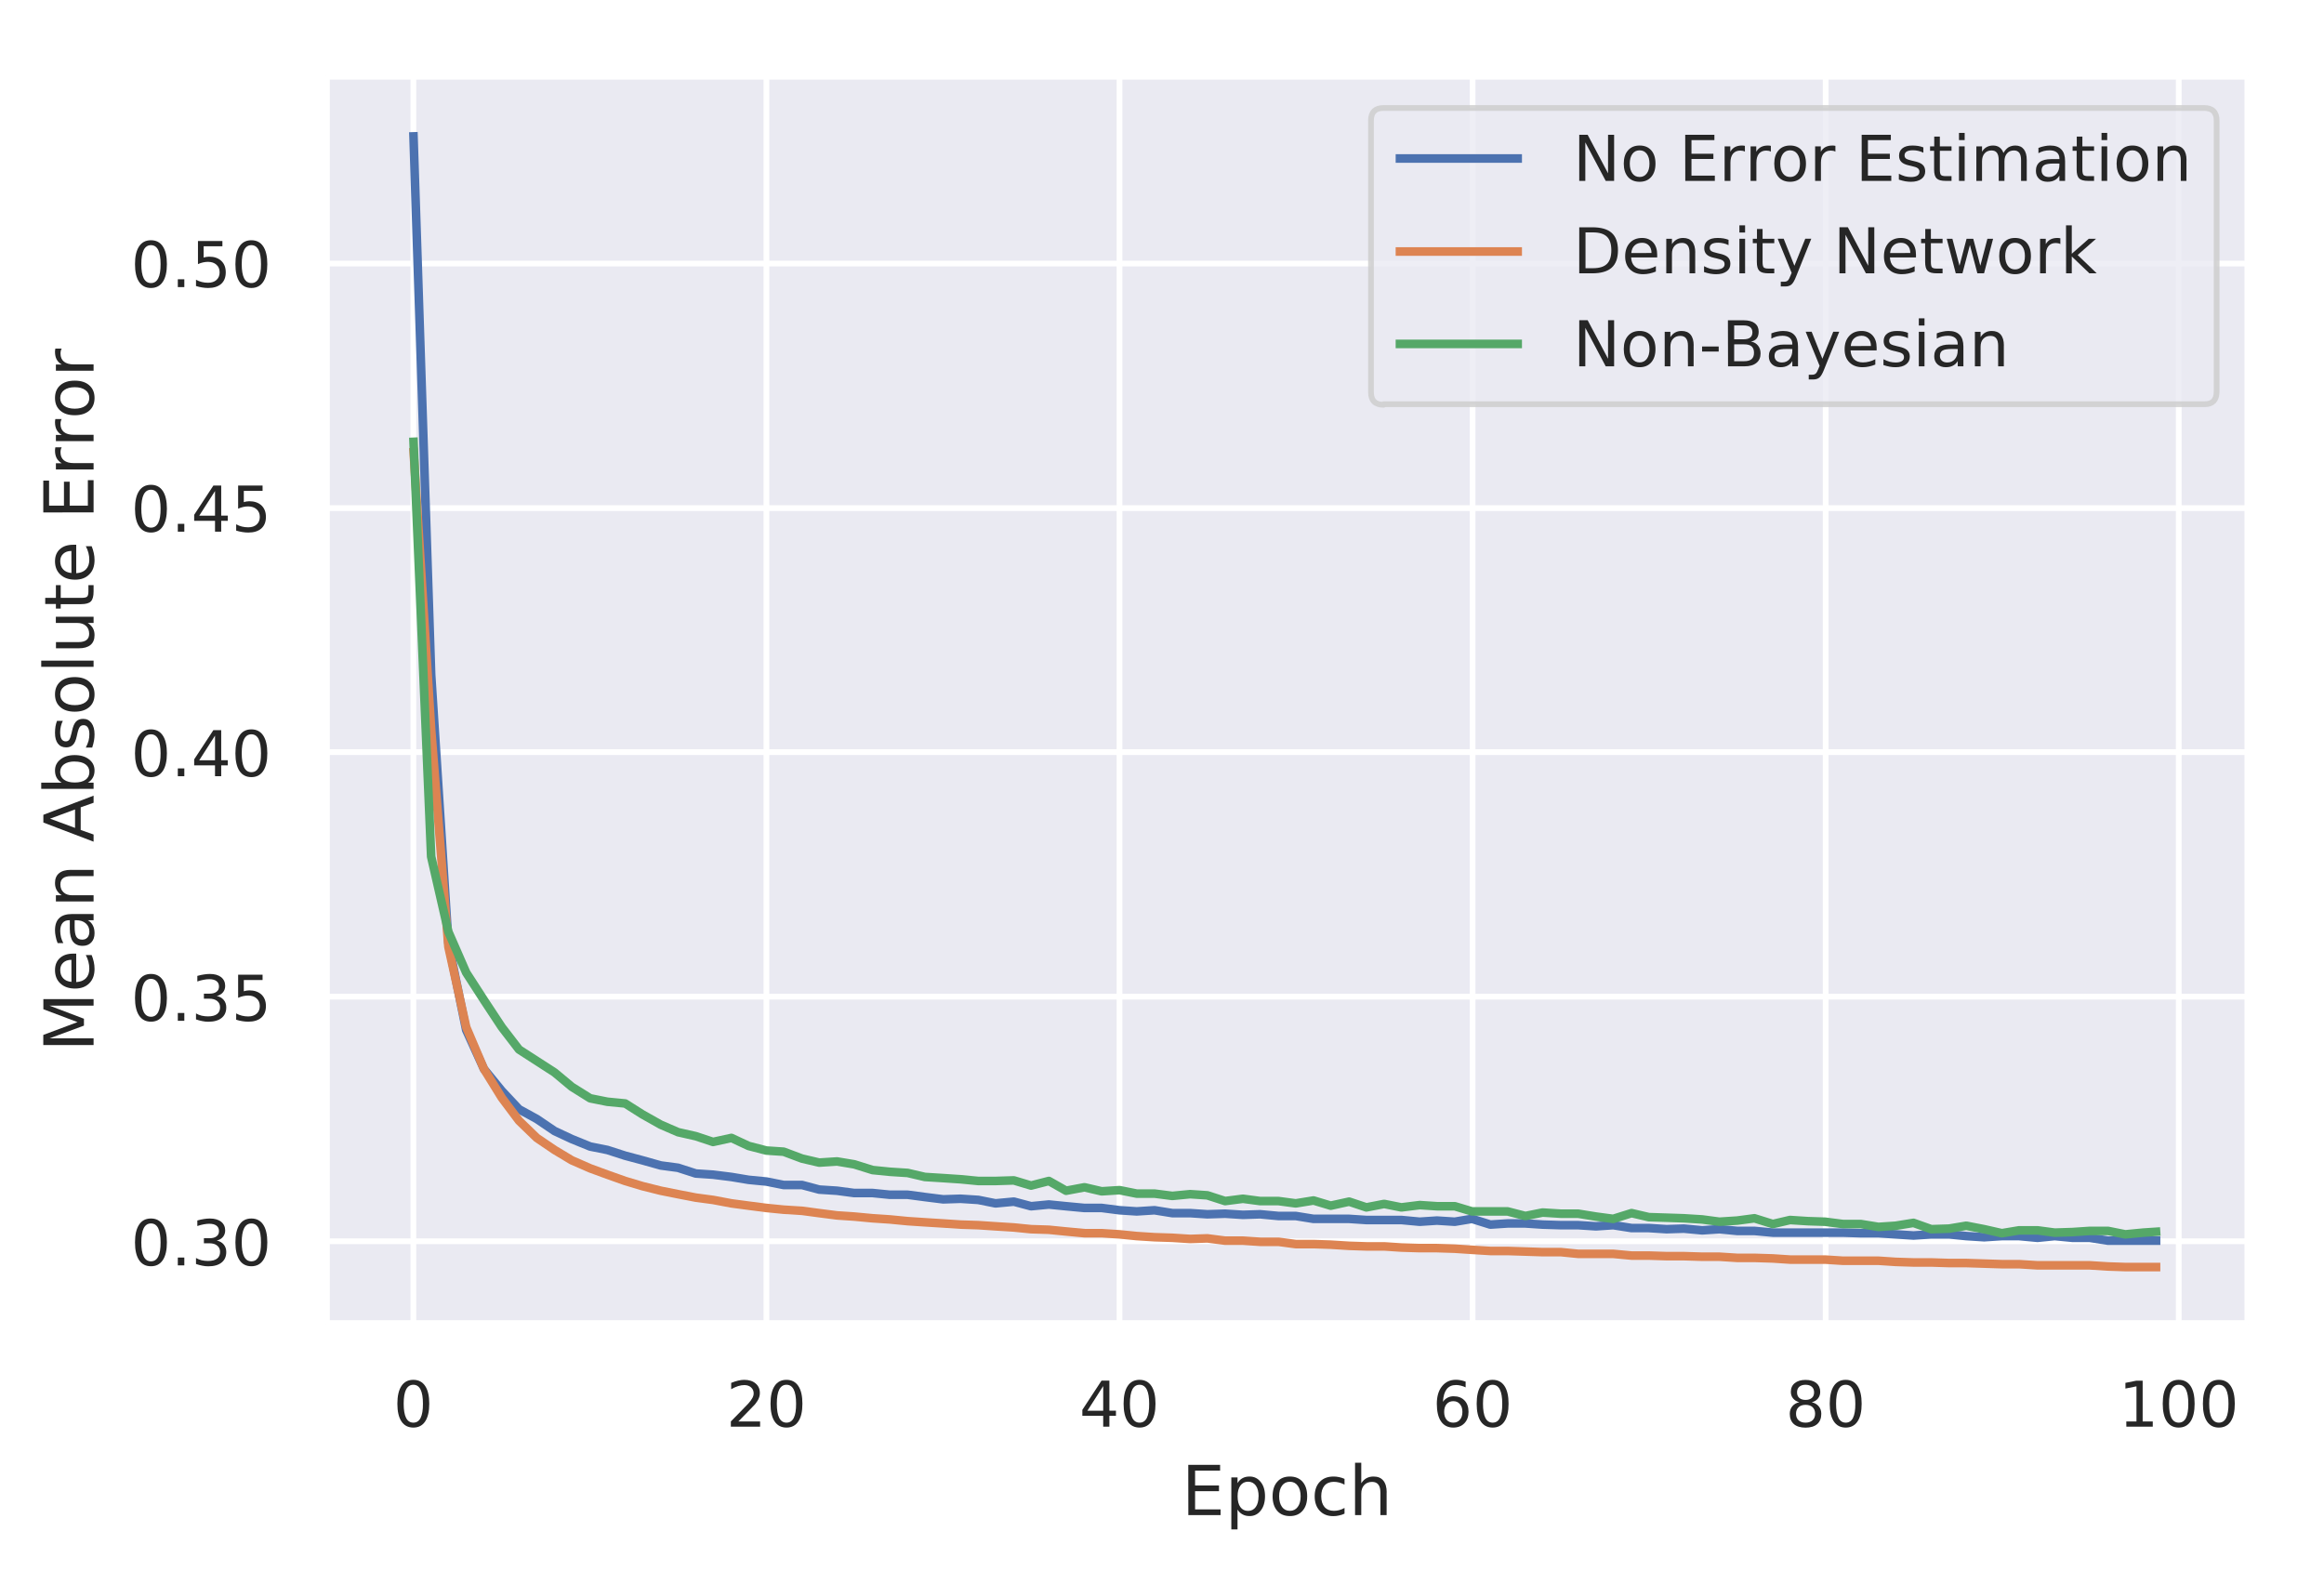 <svg height="364.8" viewBox="0 0 404.8 273.6" width="539.7" xmlns="http://www.w3.org/2000/svg" xmlns:xlink="http://www.w3.org/1999/xlink"><defs><style>*{stroke-linecap:butt;stroke-linejoin:round}</style></defs><g id="figure_1"><path d="M0 273.6h404.8V0H0z" fill="#fff" id="patch_1"/><g id="axes_1"><path d="M56.8 230.6h334.8V13.2H56.8z" fill="#eaeaf2" id="patch_2"/><g id="matplotlib.axis_1"><g id="xtick_1"><path clip-path="url(#p76cf5d482e)" d="M72 230.6V13.2" fill="none" stroke="#fff" stroke-linecap="round" id="line2d_1"/><g id="text_1"><defs><path d="M31.8 66.4q-7.6 0-11.5-7.5-3.8-7.5-3.8-22.5t3.8-22.5q3.9-7.5 11.5-7.5 7.7 0 11.5 7.5T47 36.4q0 15-3.8 22.5t-11.5 7.5zm0 7.8q12.2 0 18.7-9.7T57 36.4Q57 18 50.5 8.3 44-1.4 31.8-1.4 19.5-1.4 13 8.3q-6.5 9.7-6.5 28 0 18.5 6.5 28.2 6.4 9.7 18.7 9.7z" id="DejaVuSans-48"/></defs><use xlink:href="#DejaVuSans-48" transform="matrix(.11 0 0 -.11 68.5 248.5)" fill="#262626"/></g></g><g id="xtick_2"><path clip-path="url(#p76cf5d482e)" d="M133.5 230.6V13.2" fill="none" stroke="#fff" stroke-linecap="round" id="line2d_2"/><g id="text_2"><defs><path d="M19.2 8.3h34.4V0H7.3v8.3l15.3 15.6q9.7 9.8 12.2 12.6 4.7 5.3 6.6 9 2 3.7 2 7.3 0 5.8-4.2 9.5-4 3.6-10.6 3.6-4.6 0-9.8-1.6-5.1-1.6-11-4.9v10q6 2.4 11.1 3.6 5.2 1.2 9.5 1.2 11.4 0 18-5.7 6.8-5.6 6.8-15 0-4.6-1.7-8.6-1.6-4-6-9.5l-7.9-8.2L19.2 8.3z" id="DejaVuSans-50"/></defs><g transform="matrix(.11 0 0 -.11 126.5 248.5)" fill="#262626"><use xlink:href="#DejaVuSans-50"/><use x="63.6" xlink:href="#DejaVuSans-48"/></g></g></g><g id="xtick_3"><path clip-path="url(#p76cf5d482e)" d="M195 230.6V13.2" fill="none" stroke="#fff" stroke-linecap="round" id="line2d_3"/><g id="text_3"><defs><path d="M37.8 64.3l-25-39h25zM35.2 73h12.4V25.4H58v-8.2H47.6V0h-9.8v17.2h-33v9.5z" id="DejaVuSans-52"/></defs><g transform="matrix(.11 0 0 -.11 188 248.5)" fill="#262626"><use xlink:href="#DejaVuSans-52"/><use x="63.6" xlink:href="#DejaVuSans-48"/></g></g></g><g id="xtick_4"><path clip-path="url(#p76cf5d482e)" d="M256.5 230.6V13.2" fill="none" stroke="#fff" stroke-linecap="round" id="line2d_4"/><g id="text_4"><defs><path d="M33 40.4q-6.6 0-10.5-4.6-3.9-4.5-3.9-12.4T22.5 11Q26.4 6.4 33 6.4q6.7 0 10.5 4.6 4 4.5 4 12.4t-4 12.4q-3.8 4.6-10.5 4.6zm19.6 30.9v-9Q48.9 64.1 45 65q-3.8 1-7.5 1-9.8 0-15-6.7-5-6.6-5.8-19.9 2.9 4.3 7.2 6.5 4.4 2.3 9.6 2.3 11 0 17.4-6.7 6.3-6.6 6.3-18.1 0-11.2-6.6-18Q44-1.4 33-1.4q-12.6 0-19.3 9.7Q7 18 7 36.3 7 53.8 15.2 64q8.2 10.3 22 10.3 3.7 0 7.5-.7 3.8-.8 7.9-2.2z" id="DejaVuSans-54"/></defs><g transform="matrix(.11 0 0 -.11 249.5 248.5)" fill="#262626"><use xlink:href="#DejaVuSans-54"/><use x="63.6" xlink:href="#DejaVuSans-48"/></g></g></g><g id="xtick_5"><path clip-path="url(#p76cf5d482e)" d="M318 230.6V13.2" fill="none" stroke="#fff" stroke-linecap="round" id="line2d_5"/><g id="text_5"><defs><path d="M31.8 34.6q-7 0-11-3.7-4.1-3.8-4.1-10.4 0-6.6 4-10.3 4-3.8 11-3.8 7.1 0 11.2 3.8 4 3.8 4 10.3 0 6.6-4 10.4-4 3.7-11.1 3.7zm-9.9 4.2q-6.3 1.6-9.9 6Q8.5 49 8.5 55.2q0 8.8 6.2 13.8 6.3 5.1 17 5.1 11 0 17.2-5Q55 64 55 55.2q0-6.2-3.6-10.6-3.5-4.3-9.8-5.9 7.1-1.6 11.1-6.5 4-4.8 4-11.8 0-10.6-6.5-16.3-6.5-5.6-18.5-5.6T13.2 4.2Q6.8 10 6.8 20.5q0 7 4 11.8 4 4.9 11.1 6.5zm-3.6 15.6q0-5.7 3.5-8.8 3.6-3.2 10-3.2 6.3 0 10 3.2 3.5 3.1 3.5 8.8 0 5.7-3.6 8.8-3.6 3.2-10 3.2-6.3 0-9.9-3.2-3.5-3.1-3.5-8.8z" id="DejaVuSans-56"/></defs><g transform="matrix(.11 0 0 -.11 311 248.5)" fill="#262626"><use xlink:href="#DejaVuSans-56"/><use x="63.6" xlink:href="#DejaVuSans-48"/></g></g></g><g id="xtick_6"><path clip-path="url(#p76cf5d482e)" d="M379.5 230.6V13.2" fill="none" stroke="#fff" stroke-linecap="round" id="line2d_6"/><g id="text_6"><defs><path d="M12.4 8.3h16.1v55.6L11 60.4v9l17.4 3.5h9.9V8.3h16V0H12.5z" id="DejaVuSans-49"/></defs><g transform="matrix(.11 0 0 -.11 369 248.5)" fill="#262626"><use xlink:href="#DejaVuSans-49"/><use x="63.6" xlink:href="#DejaVuSans-48"/><use x="127.2" xlink:href="#DejaVuSans-48"/></g></g></g><g id="text_7"><defs><path d="M9.8 73H56v-8.4H19.7V43h34.7v-8.3H19.7V8.3h37V0H9.9z" id="DejaVuSans-69"/><path d="M18.1 8.2v-29h-9v75.5h9v-8.3q2.9 4.9 7.2 7.2Q29.6 56 35.6 56q10 0 16.2-8Q58 40.3 58 27.4q0-12.9-6.2-20.8-6.2-8-16.2-8-6 0-10.3 2.5Q21 3.3 18 8.2zm30.6 19.1q0 9.9-4 15.5-4.2 5.7-11.3 5.7-7.1 0-11.2-5.7-4-5.6-4-15.5 0-10 4-15.6t11.2-5.6q7.1 0 11.2 5.7 4 5.6 4 15.5z" id="DejaVuSans-112"/><path d="M30.6 48.4q-7.2 0-11.4-5.6Q15 37 15 27.3t4.2-15.5q4.1-5.6 11.4-5.6 7.2 0 11.4 5.7 4.2 5.6 4.2 15.4 0 9.7-4.2 15.4-4.2 5.7-11.4 5.7zm0 7.6q11.7 0 18.4-7.6 6.7-7.6 6.7-21.1 0-13.4-6.7-21-6.7-7.7-18.4-7.7-11.8 0-18.4 7.6Q5.5 14 5.5 27.3q0 13.5 6.7 21Q18.8 56 30.6 56z" id="DejaVuSans-111"/><path d="M48.8 52.6v-8.4Q45 46.3 41 47.3q-3.8 1-7.7 1-8.7 0-13.6-5.5Q15 37.3 15 27.3t4.8-15.6q4.9-5.5 13.6-5.5 4 0 7.7 1 3.9 1.1 7.7 3.2V2.1Q45 .3 41-.5q-4-1-8.6-1-12.3 0-19.6 7.8-7.3 7.8-7.3 21 0 13.4 7.4 21Q20.2 56 33 56q4.2 0 8.1-.9 4-.8 7.7-2.5z" id="DejaVuSans-99"/><path d="M54.9 33V0h-9v32.7q0 7.8-3 11.6-3 3.9-9.1 3.9-7.3 0-11.5-4.7Q18.1 39 18.1 31V0h-9v76h9V46.2q3.2 5 7.6 7.4Q30.1 56 35.8 56q9.4 0 14.2-5.8Q55 44.3 55 33z" id="DejaVuSans-104"/></defs><g transform="matrix(.12 0 0 -.12 205.8 263.9)" fill="#262626"><use xlink:href="#DejaVuSans-69"/><use x="63.2" xlink:href="#DejaVuSans-112"/><use x="126.7" xlink:href="#DejaVuSans-111"/><use x="187.8" xlink:href="#DejaVuSans-99"/><use x="242.8" xlink:href="#DejaVuSans-104"/></g></g></g><g id="matplotlib.axis_2"><g id="ytick_1"><path clip-path="url(#p76cf5d482e)" d="M56.8 216.2h334.8" fill="none" stroke="#fff" stroke-linecap="round" id="line2d_7"/><g id="text_8"><defs><path d="M10.7 12.4H21V0H10.7z" id="DejaVuSans-46"/><path d="M40.6 39.3q7-1.5 11-6.3t4-11.8q0-10.8-7.4-16.7-7.4-6-21.1-6-4.6 0-9.4 1-4.9.9-10 2.7v9.5q4-2.4 8.9-3.6Q21.5 7 26.8 7q9.3 0 14.1 3.6 4.9 3.7 4.9 10.7 0 6.4-4.5 10Q36.8 35 28.7 35h-8.5V43h9q7.2 0 11 3 3.9 2.8 3.9 8.3 0 5.6-4 8.6t-11.4 3q-4 0-8.7-.9-4.6-.8-10.2-2.7v8.8q5.6 1.6 10.5 2.3 5 .8 9.3.8 11.2 0 17.8-5 6.5-5.2 6.5-13.9 0-6-3.5-10.2-3.4-4.2-9.8-5.8z" id="DejaVuSans-51"/></defs><g transform="matrix(.11 0 0 -.11 22.8 220.4)" fill="#262626"><use xlink:href="#DejaVuSans-48"/><use x="63.6" xlink:href="#DejaVuSans-46"/><use x="95.4" xlink:href="#DejaVuSans-51"/><use x="159" xlink:href="#DejaVuSans-48"/></g></g></g><g id="ytick_2"><path clip-path="url(#p76cf5d482e)" d="M56.8 173.6h334.8" fill="none" stroke="#fff" stroke-linecap="round" id="line2d_8"/><g id="text_9"><defs><path d="M10.8 73h38.7v-8.4H19.8V46.7q2.2.8 4.3 1.1 2.2.4 4.3.4 12.2 0 19.4-6.7 7-6.7 7-18.1 0-11.8-7.2-18.3-7.4-6.5-20.7-6.5-4.6 0-9.4.8-4.7.7-9.8 2.3v10q4.4-2.5 9.1-3.6 4.7-1.2 9.9-1.2 8.5 0 13.4 4.4 5 4.5 5 12 0 7.7-5 12.1Q35 40 26.7 40q-4 0-7.9-.9-4-.9-8-2.7z" id="DejaVuSans-53"/></defs><g transform="matrix(.11 0 0 -.11 22.8 177.8)" fill="#262626"><use xlink:href="#DejaVuSans-48"/><use x="63.6" xlink:href="#DejaVuSans-46"/><use x="95.4" xlink:href="#DejaVuSans-51"/><use x="159" xlink:href="#DejaVuSans-53"/></g></g></g><g id="ytick_3"><path clip-path="url(#p76cf5d482e)" d="M56.8 131h334.8" fill="none" stroke="#fff" stroke-linecap="round" id="line2d_9"/><g transform="matrix(.11 0 0 -.11 22.8 135.2)" fill="#262626" id="text_10"><use xlink:href="#DejaVuSans-48"/><use x="63.6" xlink:href="#DejaVuSans-46"/><use x="95.4" xlink:href="#DejaVuSans-52"/><use x="159" xlink:href="#DejaVuSans-48"/></g></g><g id="ytick_4"><path clip-path="url(#p76cf5d482e)" d="M56.8 88.5h334.8" fill="none" stroke="#fff" stroke-linecap="round" id="line2d_10"/><g transform="matrix(.11 0 0 -.11 22.8 92.6)" fill="#262626" id="text_11"><use xlink:href="#DejaVuSans-48"/><use x="63.6" xlink:href="#DejaVuSans-46"/><use x="95.4" xlink:href="#DejaVuSans-52"/><use x="159" xlink:href="#DejaVuSans-53"/></g></g><g id="ytick_5"><path clip-path="url(#p76cf5d482e)" d="M56.8 45.9h334.8" fill="none" stroke="#fff" stroke-linecap="round" id="line2d_11"/><g transform="matrix(.11 0 0 -.11 22.8 50)" fill="#262626" id="text_12"><use xlink:href="#DejaVuSans-48"/><use x="63.6" xlink:href="#DejaVuSans-46"/><use x="95.4" xlink:href="#DejaVuSans-53"/><use x="159" xlink:href="#DejaVuSans-48"/></g></g><g id="text_13"><defs><path d="M48.7 27.3q0 9.9-4 15.5-4.2 5.7-11.3 5.7-7.1 0-11.2-5.7-4-5.6-4-15.5 0-10 4-15.6t11.2-5.6q7.1 0 11.2 5.7 4 5.6 4 15.5zM18 46.3q2.9 5 7.2 7.3Q29.6 56 35.6 56q10 0 16.2-8Q58 40.3 58 27.4q0-12.9-6.2-20.8-6.2-8-16.2-8-6 0-10.3 2.5Q21 3.3 18 8.2V0h-9v76h9z" id="DejaVuSans-98"/><path d="M9.8 73h14.7l18.6-49.7 18.7 49.6h14.7V0H67v64L48 14H38L19.5 64V0H9.8z" id="DejaVuSans-77"/><path d="M34.3 27.5q-11 0-15.1-2.5-4.2-2.5-4.2-8.5 0-4.8 3.1-7.6 3.2-2.8 8.6-2.8 7.5 0 12 5.3t4.5 14v2zm17.9 3.7V0h-9v8.3q-3-5-7.7-7.3Q31-1.4 24.3-1.4 16-1.4 11 3.3 6 8 6 15.9q0 9.2 6.2 14 6.2 4.6 18.4 4.6h12.6v1q0 6.1-4 9.5-4.1 3.4-11.5 3.4-4.7 0-9.2-1.1-4.4-1.2-8.5-3.4v8.3q5 2 9.6 2.8 4.6 1 9 1 11.9 0 17.7-6.2 5.9-6.1 5.9-18.6z" id="DejaVuSans-97"/><path d="M54.9 33V0h-9v32.7q0 7.8-3 11.6-3 3.9-9.1 3.9-7.3 0-11.5-4.7Q18.1 39 18.1 31V0h-9v54.7h9v-8.5q3.2 5 7.6 7.4Q30.1 56 35.8 56q9.4 0 14.2-5.8Q55 44.3 55 33z" id="DejaVuSans-110"/><path d="M34.2 63.2L20.8 26.9h26.8zm-5.6 9.7h11.2L67.6 0H57.3l-6.6 18.7H17.8L11.2 0H.8z" id="DejaVuSans-65"/><path d="M56.2 29.6v-4.4H14.9q.6-9.3 5.6-14.1 5-4.9 14-4.9 5 0 10 1.3 4.8 1.2 9.6 3.8V2.8q-4.8-2-10-3.1-5-1.1-10.2-1.1-13.1 0-20.7 7.6-7.7 7.6-7.7 20.6 0 13.4 7.3 21.3Q20 56 32.3 56q11 0 17.5-7.1 6.4-7.1 6.4-19.3zm-9 2.6q0 7.4-4.1 11.8-4 4.4-10.7 4.4-7.5 0-12-4.3-4.5-4.2-5.2-12z" id="DejaVuSans-101"/><path d="M44.3 53v-8.4q-3.8 2-8 2.9-4 1-8.4 1-6.7 0-10-2-3.4-2.1-3.4-6.2 0-3.1 2.4-5 2.4-1.7 9.6-3.3l3-.7q9.7-2 13.7-5.8 4-3.7 4-10.4 0-7.6-6-12-6-4.5-16.6-4.5-4.4 0-9.1.8-4.8.9-10 2.6v9.3q5-2.6 9.7-4 4.9-1.2 9.6-1.2 6.4 0 9.8 2.2 3.4 2.2 3.4 6.1 0 3.7-2.5 5.6-2.4 2-10.8 3.8l-3.1.7q-8.4 1.8-12 5.4-3.8 3.6-3.8 10 0 7.7 5.5 11.9Q16.7 56 26.8 56q5 0 9.4-.7 4.4-.8 8-2.2z" id="DejaVuSans-115"/><path d="M9.4 76h9V0h-9z" id="DejaVuSans-108"/><path d="M8.5 21.6v33h9V22q0-7.7 3-11.6 3-4 9-4 7.4 0 11.6 4.7 4.2 4.7 4.2 12.7v31h9V0h-9v8.4Q42 3.4 37.7 1q-4.3-2.4-10-2.4-9.4 0-14.3 5.8-4.9 5.9-4.9 17.2zM31.1 56z" id="DejaVuSans-117"/><path d="M18.3 70.2V54.7h18.5v-7H18.3V18q0-6.7 1.8-8.6 1.9-1.9 7.5-1.9h9.2V0h-9.2Q17.2 0 13.2 3.9T9.2 18v29.7H2.8v7h6.6v15.5z" id="DejaVuSans-116"/><path d="M41.1 46.3q-1.5.9-3.3 1.3-1.8.4-4 .4-7.5 0-11.6-5-4-5-4-14.2V0H9v54.7h9v-8.5q2.9 5 7.4 7.4Q30 56 36.5 56l2-.1 2.6-.4z" id="DejaVuSans-114"/></defs><g transform="matrix(0 -.12 -.12 0 16.3 183.2)" fill="#262626"><use xlink:href="#DejaVuSans-77"/><use x="86.3" xlink:href="#DejaVuSans-101"/><use x="147.8" xlink:href="#DejaVuSans-97"/><use x="209.1" xlink:href="#DejaVuSans-110"/><use x="272.5" xlink:href="#DejaVuSans-32"/><use x="304.2" xlink:href="#DejaVuSans-65"/><use x="372.7" xlink:href="#DejaVuSans-98"/><use x="436.1" xlink:href="#DejaVuSans-115"/><use x="488.2" xlink:href="#DejaVuSans-111"/><use x="549.4" xlink:href="#DejaVuSans-108"/><use x="577.2" xlink:href="#DejaVuSans-117"/><use x="640.6" xlink:href="#DejaVuSans-116"/><use x="679.8" xlink:href="#DejaVuSans-101"/><use x="741.3" xlink:href="#DejaVuSans-32"/><use x="773.1" xlink:href="#DejaVuSans-69"/><use x="836.3" xlink:href="#DejaVuSans-114"/><use x="877.4" xlink:href="#DejaVuSans-114"/><use x="918.5" xlink:href="#DejaVuSans-111"/><use x="979.6" xlink:href="#DejaVuSans-114"/></g></g></g><path clip-path="url(#p76cf5d482e)" d="M72 23l3.1 94.5 3 46.7 3.1 15.2 3.1 6.8 3.1 3.8 3 3.2 3.1 1.7 3.1 2.1 3 1.4 3.2 1.3 3 .6 3.1 1 3 .8 3.2.9 3 .4 3.1 1 3 .2 3.2.4 3 .5 3.1.3 3 .6h3.2l3 .8 3.1.2 3 .4h3.2l3 .3h3.1l3 .4 3.2.4 3-.1 3.1.2 3 .6 3.2-.3 3 .8 3.1-.3 3 .3 3.2.3h3l3.1.4 3 .2 3.1-.2 3.1.5h3.1l3 .2 3.1-.1 3.1.2 3-.1 3.2.3h3l3.1.5h6.2l3 .2h6.1l3.2.3 3-.2 3.1.2 3-.5 3.2 1 3-.2h3.1l3 .2 3.2.1h3l3.1.2 3-.2 3.2.5h3l3.1.2 3-.1 3.2.3 3-.2 3.1.3h3l3.2.3H321l3.1.1h3.1l3 .2 3.1.2 3.1-.2h3.1l3 .3 3.1.2 3.1-.2h3l3.2.3 3-.3 3.1.3h3l3.2.5h9.1" fill="none" stroke="#4c72b0" stroke-linecap="round" stroke-width="1.5" id="line2d_12"/><path clip-path="url(#p76cf5d482e)" d="M72 78l3.1 49.1 3 37.8 3.1 14 3.1 7.3 3.1 5 3 4 3.1 3 3.1 2.1 3 1.8 3.2 1.4 3 1.1 3.1 1.1 3 .9 3.2.8 3 .6 3.1.6 3 .4 3.2.6 3 .4 3.1.4 3 .3 3.2.2 3 .4 3.1.4 3 .2 3.2.3 3 .2 3.1.3 3 .2 3.2.2 3 .2 3.1.1 3 .2 3.2.2 3 .3 3.1.1 3 .3 3.2.3h3l3.1.2 3 .3 3.1.2 3.1.1 3.1.2 3-.1 3.1.4h3.1l3 .2h3.2l3 .4h3.1l3 .1 3.2.2 3 .1h3.1l3 .2 3.2.1h3l3.1.1 3 .2 3.2.2h3l3.1.1 3 .1h3.2l3 .3h6.1l3.2.3h3l3.1.1h3l3.2.1h3l3.1.2h3l3.2.1 3 .2h6.1l3.1.2h6.2l3 .2 3.1.1h3.1l3.1.1h3l3.1.1 3.1.1h3l3.2.2h9.1l3.2.2 3 .1h6.1" fill="none" stroke="#dd8452" stroke-linecap="round" stroke-width="1.5" id="line2d_13"/><path clip-path="url(#p76cf5d482e)" d="M72 76.2l3.1 73 3 13.1 3.1 7.1 3.1 4.8 3.1 4.7 3 3.9 3.1 2 3.1 2 3 2.5 3.2 2 3 .6 3.1.3 3 1.9 3.2 1.8 3 1.3 3.1.7 3 1 3.2-.7 3 1.4 3.1.8 3 .2 3.2 1.2 3 .7 3.1-.2 3 .5 3.2 1 3 .3 3.1.2 3 .7 3.2.2 3 .2 3.1.3h3l3.2-.1 3 .9 3.1-.8 3 1.7 3.2-.6 3 .7 3.1-.2 3 .6h3.1l3.1.4 3.1-.3 3 .2 3.1 1 3.1-.4 3 .4h3.2l3 .4 3.1-.5 3 .9 3.2-.7 3 1 3.1-.6 3 .6 3.2-.4 3 .2h3.1l3 .9h6.2l3.1.8 3-.6 3.2.2h3l3.1.5 3 .4 3.2-1 3 .7 3.1.1 3 .1 3.2.2 3 .4 3.1-.2 3-.4 3.2 1 3-.7 3.1.2 3 .1 3.1.4h3.1l3.1.5 3-.2 3.1-.5 3.1 1.1 3.1-.1 3-.5 3.1.6 3.1.7 3-.5h3.2l3 .4 3.1-.1 3-.2h3.2l3 .6 3.1-.3 3-.2" fill="none" stroke="#55a868" stroke-linecap="round" stroke-width="1.5" id="line2d_14"/><path d="M56.8 230.6V13.2" fill="none" stroke="#fff" stroke-linecap="square" stroke-width="1.3" id="patch_3"/><path d="M391.6 230.6V13.2" fill="none" stroke="#fff" stroke-linecap="square" stroke-width="1.3" id="patch_4"/><path d="M56.8 230.6h334.8" fill="none" stroke="#fff" stroke-linecap="square" stroke-width="1.3" id="patch_5"/><path d="M56.8 13.2h334.8" fill="none" stroke="#fff" stroke-linecap="square" stroke-width="1.3" id="patch_6"/><g id="legend_1"><path d="M241 70.4h143q2.1 0 2.1-2.2V21q0-2.2-2.2-2.2H241q-2.2 0-2.2 2.2v47.3q0 2.2 2.2 2.2z" fill="#eaeaf2" opacity=".8" stroke="#ccc" id="patch_7"/><path d="M243.1 27.6h22" fill="none" stroke="#4c72b0" stroke-linecap="round" stroke-width="1.5" id="line2d_15"/><g id="text_14"><defs><path d="M9.8 73h13.3l32.3-61v61H65V0H51.7L19.4 61V0H9.8z" id="DejaVuSans-78"/><path d="M9.4 54.7h9V0h-9zm0 21.3h9V64.6h-9z" id="DejaVuSans-105"/><path d="M52 44.2q3.4 6 8 9Q64.9 56 71 56q8.6 0 13.3-6 4.6-6 4.6-17V0h-9v32.7q0 7.9-2.8 11.7-2.8 3.8-8.5 3.8-7 0-11-4.7-4-4.6-4-12.6V0h-9.1v32.7q0 8-2.8 11.7-2.8 3.8-8.6 3.8-6.9 0-11-4.7-4-4.6-4-12.6V0h-9v54.7h9v-8.5q3 5 7.4 7.4Q29.8 56 35.7 56q6 0 10.1-3 4.2-3 6.2-8.8z" id="DejaVuSans-109"/></defs><g transform="matrix(.11 0 0 -.11 274 31.5)" fill="#262626"><use xlink:href="#DejaVuSans-78"/><use x="74.8" xlink:href="#DejaVuSans-111"/><use x="136" xlink:href="#DejaVuSans-32"/><use x="167.8" xlink:href="#DejaVuSans-69"/><use x="231" xlink:href="#DejaVuSans-114"/><use x="272.1" xlink:href="#DejaVuSans-114"/><use x="313.1" xlink:href="#DejaVuSans-111"/><use x="374.3" xlink:href="#DejaVuSans-114"/><use x="415.4" xlink:href="#DejaVuSans-32"/><use x="447.2" xlink:href="#DejaVuSans-69"/><use x="510.4" xlink:href="#DejaVuSans-115"/><use x="562.5" xlink:href="#DejaVuSans-116"/><use x="601.7" xlink:href="#DejaVuSans-105"/><use x="629.5" xlink:href="#DejaVuSans-109"/><use x="726.9" xlink:href="#DejaVuSans-97"/><use x="788.2" xlink:href="#DejaVuSans-116"/><use x="827.4" xlink:href="#DejaVuSans-105"/><use x="855.2" xlink:href="#DejaVuSans-111"/><use x="916.4" xlink:href="#DejaVuSans-110"/></g></g><path d="M243.1 43.8h22" fill="none" stroke="#dd8452" stroke-linecap="round" stroke-width="1.5" id="line2d_17"/><g id="text_15"><defs><path d="M19.7 64.8V8.1h11.9q15 0 22 6.8 7 6.9 7 21.6 0 14.7-7 21.5-7 6.8-22 6.8zm-9.9 8.1h20.3q21.2 0 31-8.8 10-8.8 10-27.6T61 8.8Q51.1 0 30.1 0H9.8z" id="DejaVuSans-68"/><path d="M32.2-5q-3.8-9.8-7.5-12.8-3.6-3-9.6-3H7.9v7.5h5.3q3.7 0 5.7 1.8 2.1 1.7 4.6 8.3l1.6 4L3 54.8h9.5l17-42.8 17.2 42.8h9.5z" id="DejaVuSans-121"/><path d="M4.2 54.7h9L24.4 12l11.2 42.7h10.6L57.4 12l11.2 42.7h9L63.3 0H52.7L40.9 44.8 29.1 0H18.5z" id="DejaVuSans-119"/><path d="M9 76h9.1V31L45 54.7h11.5L27.4 29 57.6 0H46L18.1 26.7V0h-9z" id="DejaVuSans-107"/></defs><g transform="matrix(.11 0 0 -.11 274 47.6)" fill="#262626"><use xlink:href="#DejaVuSans-68"/><use x="77" xlink:href="#DejaVuSans-101"/><use x="138.5" xlink:href="#DejaVuSans-110"/><use x="201.9" xlink:href="#DejaVuSans-115"/><use x="254" xlink:href="#DejaVuSans-105"/><use x="281.8" xlink:href="#DejaVuSans-116"/><use x="321" xlink:href="#DejaVuSans-121"/><use x="380.2" xlink:href="#DejaVuSans-32"/><use x="412" xlink:href="#DejaVuSans-78"/><use x="486.8" xlink:href="#DejaVuSans-101"/><use x="548.3" xlink:href="#DejaVuSans-116"/><use x="587.5" xlink:href="#DejaVuSans-119"/><use x="669.3" xlink:href="#DejaVuSans-111"/><use x="730.5" xlink:href="#DejaVuSans-114"/><use x="771.6" xlink:href="#DejaVuSans-107"/></g></g><path d="M243.1 59.9h22" fill="none" stroke="#55a868" stroke-linecap="round" stroke-width="1.5" id="line2d_19"/><g id="text_16"><defs><path d="M4.9 31.4h26.3v-8H4.9z" id="DejaVuSans-45"/><path d="M19.7 34.8V8.1h15.8q8 0 11.8 3.3 3.8 3.3 3.8 10 0 7-3.8 10.2-3.8 3.2-11.8 3.2zm0 30v-22h14.6q7.2 0 10.7 2.7 3.6 2.8 3.6 8.3 0 5.5-3.6 8.3-3.5 2.7-10.7 2.7zm-9.9 8.1H35q11.3 0 17.4-4.7 6.1-4.7 6.1-13.3 0-6.7-3.1-10.7-3.1-4-9.2-4.9 7.3-1.5 11.3-6.5 4-5 4-12.4 0-9.8-6.6-15Q48.3 0 35.9 0H10z" id="DejaVuSans-66"/></defs><g transform="matrix(.11 0 0 -.11 274 63.8)" fill="#262626"><use xlink:href="#DejaVuSans-78"/><use x="74.8" xlink:href="#DejaVuSans-111"/><use x="136" xlink:href="#DejaVuSans-110"/><use x="199.4" xlink:href="#DejaVuSans-45"/><use x="235.4" xlink:href="#DejaVuSans-66"/><use x="304" xlink:href="#DejaVuSans-97"/><use x="365.3" xlink:href="#DejaVuSans-121"/><use x="424.5" xlink:href="#DejaVuSans-101"/><use x="486" xlink:href="#DejaVuSans-115"/><use x="538.1" xlink:href="#DejaVuSans-105"/><use x="565.9" xlink:href="#DejaVuSans-97"/><use x="627.2" xlink:href="#DejaVuSans-110"/></g></g></g></g></g><defs><clipPath id="p76cf5d482e"><path d="M56.8 13.2h334.8v217.4H56.8z"/></clipPath></defs></svg>